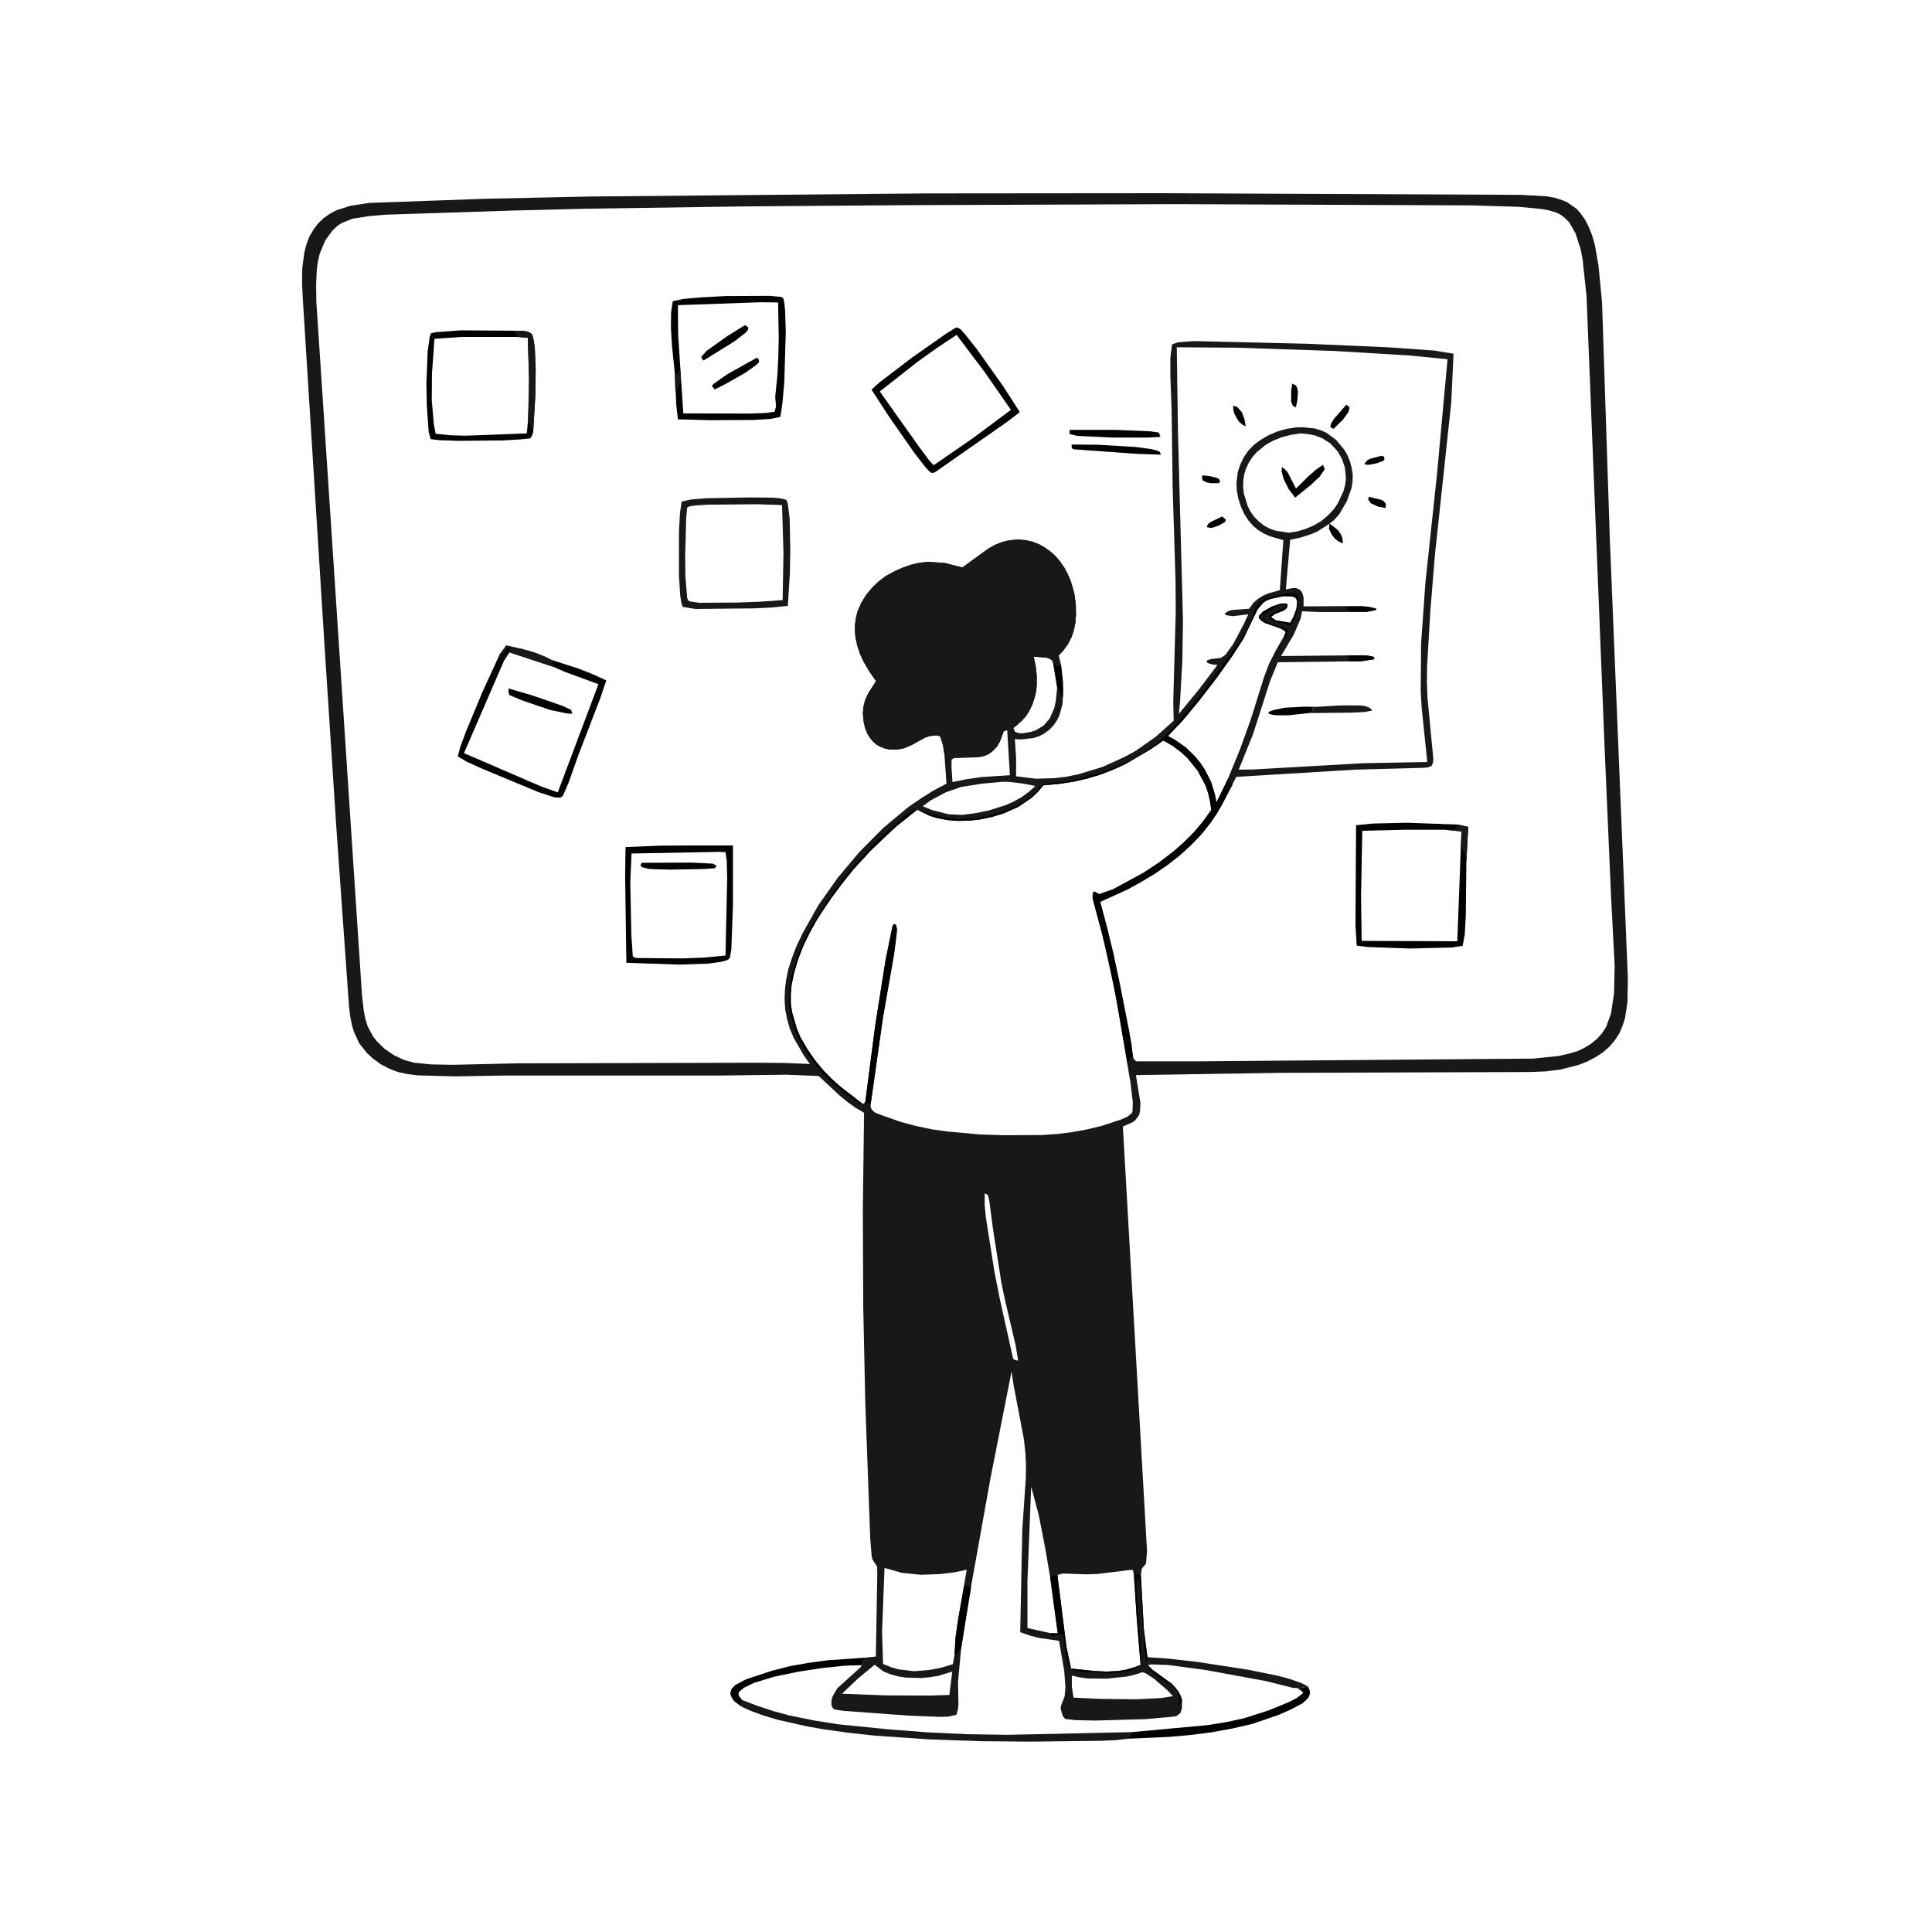 <svg width="150" height="150" viewBox="0 0 150 150" fill="none" xmlns="http://www.w3.org/2000/svg">
<path d="M63.559 83.537L61.009 83.441L55.877 83.505H39.072L35.303 83.569L32.401 83.489L31.647 83.392L30.894 83.232L30.188 82.959L29.531 82.607L28.921 82.158L28.504 81.773L27.879 80.987L27.478 80.105L27.334 79.64L27.189 78.902L27.093 78.085L26.115 64.278L25.217 50.471L23.517 23.323L23.453 22.056L23.469 20.805L23.63 19.586L23.79 18.977L24.014 18.384L24.319 17.854L24.688 17.357L25.121 16.94L25.602 16.604L26.099 16.331L27.206 15.978L28.665 15.754L37.661 15.433L45.807 15.257L72.009 15.016L90.066 15L118.112 15.128L120.084 15.241L120.71 15.353L121.319 15.545L121.704 15.722L122.41 16.219L122.746 16.604L123.051 17.037L123.308 17.518L123.612 18.271L123.837 19.073L124.109 20.645L124.382 23.451L124.991 41.972L126.386 75.936L126.354 77.828L126.162 79.063L125.97 79.656L125.729 80.217L125.392 80.746L124.975 81.244L124.446 81.709L123.853 82.094L123.211 82.43L122.538 82.687L121.159 83.04L119.972 83.184L118.769 83.232L99.382 83.296L88.189 83.472L88.542 85.605L88.51 86.295L88.43 86.584L88.109 87.016L87.901 87.145L87.179 87.465L89.055 120.419L88.975 121.397L88.654 121.782L88.574 122.279L88.815 126.561L89.087 128.661L89.119 129.287L89.472 129.639L90.98 130.73L91.493 131.323L91.781 131.981L91.765 132.622L91.653 132.991L91.348 133.231L91.124 133.279L88.943 133.472L85.046 133.584L83.491 133.552L82.705 133.456L82.513 133.231L82.352 132.67L82.384 132.414L82.657 131.708L82.721 131.018L82.625 129.72L82.224 127.394L80.685 127.17L79.931 126.977L79.209 126.721L79.37 118.783L79.642 114.79L79.658 113.796L79.61 112.818L79.498 111.76L78.696 107.542L78.536 106.484L76.884 114.854L75.168 124.428L74.623 127.972L74.383 130.553L74.415 132.317L74.367 132.75L74.254 133.135L73.613 133.279L72.923 133.296L70.518 133.199L65.483 132.83L64.777 132.718L64.633 132.574L64.553 132.365V132.029L64.649 131.692L65.002 131.083L66.83 129.431L67.054 128.966L67.263 128.693L68 128.613L68.113 122.183L68.097 121.622L67.744 121.092L67.68 120.852L67.567 119.473L67.183 109.001L67.022 101.465L66.99 93.928L67.086 86.391L66.445 86.022L65.82 85.573L65.226 85.092L63.559 83.537ZM68.562 129.19L69.155 129.431L69.748 129.607L70.951 129.752L72.17 129.655L73.084 129.479L73.982 129.206L74.11 128.469L74.19 127.122L74.383 125.775L75.056 121.878L74.03 122.087L72.939 122.215L71.48 122.263L70.037 122.119L68.674 121.734L68.481 126.705L68.562 129.19ZM83.154 129.543L84.966 129.736L85.896 129.784L86.81 129.736L87.404 129.639L87.981 129.479L88.558 129.271L88.269 125.807L88.045 122.359L87.965 121.926L87.853 121.878L85.239 122.199L84.373 122.231L82.513 122.167L82.096 122.279L82.801 127.875L83.154 129.543ZM79.771 126.4L81.567 126.801L82.128 126.817L81.534 122.439L81.134 120.114L80.653 117.645L80.059 115.416L79.771 122.744V126.4ZM73.324 58.585L73.212 57.847L72.987 57.158L72.715 57.094L72.218 57.142L71.849 57.254L70.438 58.008L70.053 58.136L69.54 58.2L69.027 58.184L68.353 57.992L68.049 57.815L67.776 57.591L67.375 57.03L67.166 56.549L67.054 56.035L66.99 55.394L67.038 54.849L67.166 54.352L67.391 53.855L68.016 52.876L67.503 52.155L67.054 51.385L66.766 50.76L66.557 50.134L66.413 49.477L66.365 48.996L66.445 48.002L66.573 47.488L66.862 46.815L67.231 46.206L67.696 45.644L68.209 45.147L68.786 44.714L69.427 44.361L70.117 44.057L70.775 43.832L71.416 43.688L72.041 43.624L73.324 43.704L74.719 44.057L76.724 42.597L77.237 42.309L78.183 41.972L79.097 41.892L79.658 41.94L80.188 42.068L80.685 42.261L81.15 42.533L81.599 42.854L81.999 43.223L82.352 43.64L82.914 44.57L83.282 45.58L83.411 46.093L83.523 46.911L83.539 47.713L83.491 48.338L83.379 48.916L83.202 49.445L82.946 49.958L82.609 50.439L82.192 50.904L82.384 51.69L82.545 53.518L82.497 54.64L82.256 55.538L82.048 55.955L81.791 56.324L81.47 56.661L81.07 56.95L80.653 57.174L80.22 57.302L79.29 57.414L78.792 57.382L78.889 58.826V60.269L80.428 60.461L81.887 60.413L82.817 60.301L83.747 60.108L85.592 59.547L87.323 58.761L88.173 58.297L89.729 57.206L91.124 55.955L91.092 54.48L91.284 47.488L91.268 45.067L91.044 37.835L90.963 31.773L90.867 29.192V27.78L90.996 26.738L91.445 26.578L92.679 26.482L101.515 26.69L107.753 26.963L111.361 27.219L112.852 27.46L112.676 31.228L111.409 43.062L111.056 47.376L110.8 51.69L110.784 52.925L110.832 54.191L111.281 58.89L111.265 59.194L111.153 59.467L110.864 59.579L110.559 59.611L105.219 59.756L95.983 60.317L94.908 62.434L94.475 63.155L94.01 63.845L93.273 64.775L92.455 65.625L91.573 66.427L90.627 67.164L89.649 67.838L87.564 69.04L85.415 70.019L85.96 72.007L86.874 76.016L87.66 80.009L87.949 81.981L88.029 82.222L88.205 82.398H93.353L119.026 82.19L121.063 81.981L121.928 81.773L122.506 81.596L123.035 81.34L123.532 81.035L124.013 80.634L124.398 80.201L124.687 79.752L125.072 78.71L125.312 77.154L125.36 74.958L125.072 69.393L124.558 57.495L123.179 23.002L122.875 20.163L122.73 19.378L122.329 18.127L121.832 17.261L121.512 16.94L121.191 16.684L120.838 16.507L120.261 16.331L119.619 16.219L117.92 16.058L114.296 15.946L91.268 15.85L70.149 15.93L57.85 16.026L45.55 16.203L39.81 16.347L29.98 16.668L28.633 16.78L27.334 16.988L26.516 17.325L26.179 17.55L25.81 17.902L25.249 18.672L24.816 19.715L24.672 20.34L24.592 20.997L24.544 22.136L24.56 23.403L28.104 77.251L28.232 78.405L28.36 79.079L28.552 79.704L28.969 80.474L29.258 80.843L29.867 81.436L30.573 81.917L31.343 82.286L32.16 82.51L33.475 82.639L35.159 82.671L40.162 82.558L58.748 82.51L60.832 82.526L62.885 82.607L62.42 81.965L61.634 80.602L61.313 79.849L61.105 79.111L60.961 78.357L60.913 77.587L60.945 76.802L61.041 76.032L61.201 75.262L61.442 74.509L61.827 73.482L62.324 72.44L63.542 70.275L65.034 68.158L66.718 66.154L68.578 64.278L70.502 62.674L71.528 61.969L72.506 61.359L73.485 60.846L73.324 58.585ZM81.005 60.974L80.588 61.471L80.123 61.92L79.065 62.642L77.878 63.171L76.948 63.444L76.002 63.636L75.184 63.717L74.35 63.733L73.533 63.668L72.731 63.508L72.202 63.348L71.207 62.867L69.62 64.133L67.519 66.122L66.284 67.469L64.777 69.377L63.43 71.398L62.869 72.408L62.372 73.418L61.971 74.46L61.666 75.471L61.458 76.449L61.394 77.186V77.908L61.49 78.582L61.875 79.897L62.147 80.538L62.676 81.452L63.302 82.35L63.895 83.072L64.521 83.713L65.21 84.338L66.99 85.718L67.134 85.605L67.199 85.429L67.952 79.608L68.77 74.46L69.283 71.959L69.379 71.734L69.556 71.782L69.636 72.103L69.62 72.44L69.412 74.092L68.546 79.047L67.6 85.718V85.974L67.728 86.199L67.936 86.375L68.225 86.503L69.909 87.097L71.095 87.417L72.314 87.674L73.549 87.85L76.05 88.075L77.927 88.139L80.925 88.123L82.096 88.043L83.25 87.898L84.389 87.69L85.527 87.417L87.083 86.904L87.532 86.696L87.869 86.439L87.933 86.263L87.949 85.557L87.772 84.082L86.778 78.133L86.073 74.621L85.592 72.6L84.87 69.906L84.822 69.602L84.854 69.297L84.982 69.217L85.335 69.425L86.425 69.04L88.735 67.79L89.953 66.988L91.108 66.106L91.91 65.4L92.679 64.631L93.385 63.797L94.042 62.883L93.946 62.225L93.802 61.584L93.593 60.974L92.984 59.836L92.166 58.826L91.669 58.377L91.028 57.896L90.322 57.495L89.312 58.184L87.404 59.307L86.425 59.756L85.431 60.141L84.405 60.445L83.363 60.686L82.224 60.862L81.005 60.974ZM99.687 49.397L99.815 49.092L99.735 48.964L99.366 48.771L98.212 48.37L97.955 48.21L97.731 47.986L97.747 47.809L98.051 47.488L98.725 47.103L99.43 46.863L99.831 46.847L99.96 46.927L99.944 47.12L99.831 47.28L99.655 47.408L98.997 47.665L98.677 47.905L99.046 48.162L100.168 48.354L100.425 47.889L100.649 47.28L100.713 46.751L100.665 46.558L100.569 46.398L100.296 46.302L99.639 46.286L98.661 46.494L98.34 46.622L98.067 46.799L97.634 47.312L96.528 49.605L95.646 50.968L94.443 52.652L93.096 54.4L91.781 55.987L90.675 57.142L91.252 57.463L92.07 58.04L92.792 58.745L93.209 59.259L93.577 59.82L94.026 60.718L94.315 61.664L94.443 62.305L95.325 60.493L96.271 58.184L97.121 55.827L98.132 52.588L98.532 51.529L99.078 50.455L99.687 49.397ZM71.641 62.594L72.378 62.899L73.645 63.219L74.719 63.267L75.714 63.139L76.74 62.931L78.071 62.514L78.712 62.225L79.322 61.889L79.867 61.488L80.38 61.023L79.386 60.83L78.311 60.702H77.782L76.211 60.846L74.607 61.103L73.42 61.52L72.25 62.145L71.641 62.594ZM72.138 131.644L73.709 131.596L73.934 129.784L72.811 130.12L72.202 130.217L71.576 130.281L70.326 130.249L69.716 130.153L69.139 129.992L68.61 129.784L67.904 129.255L66.605 130.329L65.371 131.5L68.754 131.628L72.138 131.644ZM100.056 41.363L100.745 41.251L101.387 41.058L102.012 40.785L102.589 40.449L103.103 40.016L103.584 39.503L103.872 39.07L104.305 38.139L104.434 37.658L104.498 37.145L104.417 36.295L104.193 35.638L103.856 35.045L103.279 34.419L102.638 34.018L102.108 33.81L101.531 33.698L100.954 33.65L100.232 33.762L99.543 33.938L98.885 34.195L98.276 34.532L97.554 35.125L97.218 35.51L96.945 35.943L96.736 36.392L96.592 36.857L96.528 37.322L96.512 37.819L96.576 38.332L96.865 39.278L97.089 39.727L97.378 40.128L97.731 40.481L98.132 40.801L98.581 41.042L99.046 41.202L100.056 41.363ZM76.451 92.645V93.591L76.547 94.553L77.205 98.722L77.654 100.984L78.664 105.506L78.841 105.602L79.049 105.634L78.857 104.463L78.039 100.984L77.75 99.605L77.093 95.403L76.804 93.19L76.692 92.773L76.451 92.645ZM83.347 131.804L85.399 131.9L88.254 131.932L90.146 131.836L91.076 131.692L90.611 131.211L89.568 130.313L88.911 129.896L88.686 129.832L88.157 130.008L87.468 130.169L85.944 130.329L84.437 130.313L83.747 130.217L83.218 130.088V130.954L83.347 131.804ZM82.08 53.389L81.775 51.513L81.663 51.257L81.422 51.112L81.166 51.048L80.252 50.984L80.412 51.738L80.492 52.459V53.165L80.444 53.694L80.316 54.207L80.139 54.736L79.883 55.25L79.642 55.618L79.354 55.955L78.68 56.517L78.792 56.805L79.081 56.917L79.402 56.933L80.107 56.805L80.46 56.677L81.037 56.324L81.502 55.779L81.855 54.977L81.968 54.448L82.08 53.389ZM73.869 59.483L73.95 60.718L75.072 60.493L76.163 60.333L78.408 60.189L78.199 56.693L77.942 56.757L77.622 57.591L77.397 57.976L77.093 58.297L76.756 58.553L76.355 58.713L75.906 58.794L74.078 58.842L73.869 58.97V59.483ZM91.364 26.963L91.461 33.698L91.846 48.146L91.797 51.273L91.621 54.448L91.525 55.426L93.064 53.55L94.523 51.626L94.155 51.593L93.818 51.497L93.722 51.433L93.674 51.289L94.042 51.161L94.684 51.096L94.876 51.032L95.149 50.824L95.742 50.006L96.56 48.467L96.913 47.697L95.694 47.841L95.197 47.761L95.069 47.665L95.117 47.617L95.341 47.456L95.662 47.36L96.977 47.264L97.33 46.783L97.666 46.494L98.051 46.254L98.452 46.077L99.366 45.821L99.639 41.94L98.597 41.635L98.132 41.427L97.683 41.154L97.282 40.818L96.913 40.385L96.592 39.887L96.335 39.31L96.143 38.717L96.031 38.108L95.999 37.482L96.095 36.68L96.287 36.087L96.56 35.51L96.913 34.996L97.346 34.547L97.859 34.163L98.484 33.794L99.158 33.505L99.879 33.297L100.617 33.184L101.114 33.169L102.076 33.265L102.557 33.409L102.99 33.601L103.744 34.163L104.369 34.916L104.626 35.365L104.818 35.846L104.947 36.343L105.027 36.857L105.011 37.37L104.931 37.899L104.578 38.893L103.985 39.919L103.6 40.352L103.231 40.657L103.84 41.138L104.081 41.459L104.225 41.812L104.241 42.181L103.92 42.02L103.632 41.796L103.407 41.507L103.183 41.042L103.231 40.657L102.301 41.251L101.788 41.475L100.986 41.732L100.168 41.908L99.831 45.757L100.36 45.66H100.617L100.874 45.757L101.018 45.885L101.114 46.045L101.21 46.398V47.087L105.668 47.055L106.502 47.152L106.855 47.264L106.807 47.36L106.695 47.392L106.085 47.504L102.942 47.52L101.098 47.456L100.97 48.05L100.457 49.252L99.463 50.936L105.716 50.872L106.213 50.904L106.662 51L106.711 51.177L105.716 51.337L99.206 51.417L98.597 52.908L97.298 56.965L96.175 59.756L97.314 59.74L105.781 59.259L110.816 59.162L110.383 55.025L110.303 53.646L110.335 49.91L110.671 45.211L111.569 36.809L112.387 27.893L109.485 27.604L103.648 27.251L96.047 26.995L91.364 26.963Z" fill="#191818"/>
<path d="M88.042 122.359L88.154 122.199L88.571 122.279L88.811 126.561L89.084 128.661L89.116 129.287L89.469 129.639L90.976 130.73L91.297 131.067L91.65 131.612L91.778 131.981L91.682 132.221L91.537 132.43L91.425 132.189L91.537 132.221L91.522 131.628L91.441 131.387L91.217 131.083L90.912 130.826L89.517 129.912L89.325 129.736L89.084 129.303L88.86 128.036L88.555 123.273L88.443 122.68L88.33 122.327L88.266 122.471L88.218 123.402L88.603 128.437L88.587 129.271L88.443 129.415L87.881 129.688L87.481 129.8L86.422 129.912L83.904 129.8L83.311 129.671L83.007 129.415L82.91 129.206L82.75 128.437L82.622 127.186L82.541 126.897L82.397 126.865L81.804 127.01H81.627L81.563 126.801L82.125 126.817L81.531 122.439L82.093 122.279L82.798 127.875L83.151 129.543L84.963 129.736L85.893 129.784L86.807 129.736L87.4 129.639L87.978 129.479L88.555 129.271L88.266 125.807L88.042 122.359Z" fill="black"/>
<path d="M74.863 123.097L75.392 123.257L74.623 127.972L74.27 128.405L74.109 128.469L74.19 127.122L74.382 125.775L74.863 123.097Z" fill="black"/>
<path d="M39.311 50.118L40.498 50.375L41.701 50.727L42.791 51.225L44.972 51.93L46.062 52.363L47.073 52.828L46.576 54.288L44.908 58.617L44.122 60.83L43.705 61.776L43.497 61.937L43.048 61.904L41.813 61.504L37.419 59.675L36.217 59.13L35.543 58.729L35.735 57.992L36.2 56.741L37.483 53.662L38.814 50.776L39.311 50.118ZM39.135 51.289L36.024 58.473L42.037 61.071L43.304 61.52L46.463 53.117L43.833 52.155L43 51.786L39.552 50.647L39.135 51.289Z" fill="black"/>
<path d="M39.489 53.454L41.253 53.967L43.626 54.785L44.331 55.105L44.444 55.41L44.011 55.394L42.712 55.121L40.595 54.4L39.553 53.967L39.473 53.71L39.489 53.454Z" fill="black"/>
<path d="M39.31 50.118L41.106 50.535L42.261 50.952L42.79 51.225L43.047 51.626L42.999 51.786L39.551 50.647L39.134 51.289L39.07 51.16L39.182 50.936L39.631 50.423V50.311L39.423 50.327L39.23 50.471L38.765 51.209L38.477 51.529L38.813 50.776L39.31 50.118Z" fill="#191818"/>
<path d="M105.286 64.069L106.585 63.941L109.231 63.877L113.176 64.021L113.994 64.198L113.849 66.924L113.801 71.157L113.721 72.568L113.561 73.434L112.743 73.562L109.52 73.643L106.232 73.53L105.334 73.418L105.238 71.799L105.286 64.069ZM105.719 73.049L113.144 73.081L113.465 64.55L112.166 64.422H108.959L105.767 64.502L105.671 69.602L105.719 73.049Z" fill="black"/>
<path d="M113.174 64.021L113.992 64.198L113.848 66.924L113.736 66.314L113.431 65.785L113.463 64.55L112.164 64.422L112.95 64.39L113.11 64.246L113.174 64.021Z" fill="#191818"/>
<path d="M52.395 29.031L52.17 26.818L52.09 25.455L52.106 24.237L52.234 23.387L53.036 23.21L54.511 23.082L56.355 22.986L59.755 22.97L60.637 23.05L60.813 23.146L60.894 23.499L60.958 24.157L61.006 25.776L60.894 29.641L60.749 31.292L60.589 32.367L59.803 32.527L58.44 32.607L55.072 32.623L52.635 32.559L52.507 31.453L52.395 29.031ZM52.795 28.181L53.052 32.094L58.264 32.11L59.466 32.062L60.14 31.966L60.252 31.549L60.188 30.811L60.364 29.063L60.428 27.668L60.461 26.273L60.412 23.483L59.033 23.467L52.635 23.692L52.651 25.936L52.795 28.181Z" fill="black"/>
<path d="M57.833 25.247L58.089 25.407V25.584L57.897 25.824L57.031 26.498L54.626 27.989L54.497 27.861L54.449 27.7L54.85 27.251L56.438 26.113L57.833 25.247Z" fill="black"/>
<path d="M58.777 27.764L58.906 27.909L58.938 28.101L58.729 28.326L57.88 28.935L56.292 29.833L55.49 30.234L55.266 29.961L55.41 29.801L56.452 29.063L58.777 27.764Z" fill="black"/>
<path d="M52.831 28.759L52.864 29.625L52.607 30.202L52.431 30.346L52.398 29.16L52.831 28.759Z" fill="#191818"/>
<path d="M53.859 65.641H56.906V70.275L56.778 73.739L56.681 74.284L56.617 74.444L56.409 74.557L56.024 74.669L55.014 74.813L52.769 74.893L48.631 74.749L48.535 68.014L48.567 65.769L51.213 65.657L53.859 65.641ZM49.032 66.266L48.936 68.559L49.016 72.552L49.129 74.252L49.321 74.364L49.545 74.38L52.945 74.412L54.645 74.348L56.328 74.188L56.457 68.207L56.425 66.827L56.328 66.17L55.847 66.138L49.032 66.266Z" fill="black"/>
<path d="M49.831 66.988L53.728 66.972L55.347 67.052L55.636 67.212L55.508 67.405L54.674 67.469L52.044 67.517L50.809 67.485L50.312 67.453L49.847 67.325L49.719 67.18L49.831 66.988Z" fill="black"/>
<path d="M58.247 38.621L59.979 38.637L60.54 38.685L60.989 38.781L61.086 38.861L61.166 39.118L61.31 40.24L61.358 42.742L61.326 44.506L61.166 47.039L59.915 47.168L58.632 47.232L53.998 47.28L53.004 47.12L52.891 46.767L52.811 46.206L52.715 44.762V41.267L52.795 39.807L52.923 38.941L53.645 38.781L54.8 38.685L58.247 38.621ZM57.189 46.783L58.969 46.719L60.765 46.59L60.829 42.902L60.717 39.214L58.776 39.15L55.008 39.182L53.966 39.246L53.549 39.31L53.356 39.406L53.276 40.208L53.196 43.159L53.212 44.73L53.356 46.43L53.42 46.606L53.533 46.687L54.27 46.799L57.189 46.783Z" fill="#191818"/>
<path d="M74.239 25.423L74.383 25.455L74.559 25.551L74.912 25.936L75.794 27.043L77.879 29.977L79.178 31.998L78.103 32.816L72.571 36.68L72.331 36.728L72.154 36.6L71.817 36.231L70.984 35.157L68.995 32.302L67.664 30.25L68.305 29.673L70.807 27.764L73.437 25.92L74.239 25.423ZM68.305 30.394L71.416 34.772L72.122 35.718L72.491 36.119L75.538 34.018L78.488 31.821L76.436 28.871L74.271 26L72.747 27.011L71.224 28.101L68.305 30.394Z" fill="black"/>
<path d="M41.396 33.553L41.316 33.81L41.171 34.034L40.434 34.114L39.039 34.195L35.575 34.227L34.164 34.179L33.442 34.098L33.282 33.537L33.138 31.517L33.105 29.801L33.202 27.315L33.362 26.145L33.474 25.872L33.827 25.792L35.8 25.648L40.434 25.68L40.915 25.728L41.316 25.952L41.428 26.369L41.524 27.059L41.588 28.71L41.572 30.555L41.396 33.553ZM40.899 33.649L40.995 32.671L41.059 31.068L41.075 29.448L40.979 26.225L40.193 26.161H35.848L33.731 26.305L33.538 28.999L33.522 31.068L33.683 32.944L33.827 33.681L34.982 33.794L36.168 33.826L40.899 33.649Z" fill="black"/>
<path d="M39.953 25.68L40.675 25.696L41.14 25.808L41.316 25.952L41.428 26.369L41.525 27.059L41.589 28.711L41.573 30.555L41.396 33.553L40.995 32.671L41.076 29.448L40.979 26.225L40.194 26.161L39.953 25.68Z" fill="#191818"/>
<path d="M83.043 33.377H86.667L89.329 33.489L89.97 33.585L90.099 33.922L89.169 33.97H86.346L83.636 33.842L83.043 33.698V33.377Z" fill="black"/>
<path d="M83.199 34.515L85.268 34.531L88.218 34.708L89.389 34.868L89.822 34.98L90.03 35.077L90.095 35.173L90.111 35.301L88.266 35.237L83.36 34.884L83.215 34.804L83.199 34.515Z" fill="black"/>
<path d="M102.158 54.881L104.082 54.769H105.621L105.974 54.817L106.247 54.913L106.487 55.073L106.535 55.169L105.942 55.282L104.836 55.33L101.645 55.362L101.853 55.25L101.981 55.057H101.901V55.009L102.158 54.881Z" fill="#191818"/>
<path d="M101.644 55.362L100.024 55.538H99.142L98.757 55.49L98.469 55.394L98.517 55.266L98.838 55.137L99.768 54.945L101.307 54.865L102.157 54.881L101.9 55.009V55.057H101.981L101.852 55.25L101.644 55.362Z" fill="black"/>
<path d="M104.528 31.42L104.769 31.597V31.725L104.688 31.998L104.272 32.575L103.534 33.297L103.277 33.152L103.358 32.864L103.55 32.543L104.528 31.42Z" fill="black"/>
<path d="M100.342 29.785L100.615 29.929L100.727 30.154L100.775 30.442L100.727 31.068L100.615 31.629L100.374 31.501L100.246 31.196V30.298L100.342 29.785Z" fill="black"/>
<path d="M95.742 31.485L96.095 31.629L96.432 32.03L96.624 32.575L96.72 33.104L96.448 32.96L96.207 32.752L96.015 32.463L95.854 32.158L95.758 31.837L95.742 31.485Z" fill="black"/>
<path d="M94.89 40.096L95.178 40.352L95.13 40.513L94.633 40.801L94.072 40.994L93.703 40.93L93.719 40.834L93.799 40.689L93.992 40.529L94.89 40.096Z" fill="black"/>
<path d="M107.209 35.398L107.433 35.429L107.497 35.622L107.433 35.766L106.872 35.975L106.295 36.087H106.102L105.926 36.007L106.166 35.734L106.359 35.622L107.209 35.398Z" fill="black"/>
<path d="M106.275 38.572L107.205 38.797L107.413 38.893L107.606 39.118L107.574 39.438L107.028 39.342L106.451 39.086L106.227 38.797L106.275 38.572Z" fill="black"/>
<path d="M93.352 36.905L93.946 36.969L94.507 37.113L94.651 37.209L94.731 37.37L94.635 37.514H93.978L93.673 37.45L93.384 37.306L93.32 37.113L93.352 36.905Z" fill="black"/>
<path d="M74.722 44.057L76.726 42.597L77.239 42.309L77.801 42.068L78.618 41.908L79.1 41.892L79.661 41.94L80.19 42.068L80.687 42.261L81.152 42.533L81.601 42.854L82.002 43.223L82.659 44.089L83.124 45.067L83.413 46.093L83.525 46.911L83.541 47.713L83.493 48.338L83.381 48.916L83.205 49.445L82.948 49.958L82.611 50.439L82.194 50.904L82.387 51.69L82.05 51.754L81.778 51.513L81.665 51.257L81.425 51.112L81.168 51.048L80.254 50.984L80.415 51.738L80.495 52.459V53.165L80.447 53.694L80.318 54.207L80.142 54.736L79.885 55.25L79.645 55.618L79.035 56.244L78.683 56.516L78.586 56.468L78.554 56.548L78.202 56.693L77.945 56.757L77.624 57.591L77.4 57.976L77.095 58.296L76.758 58.553L76.357 58.713L75.908 58.794L74.08 58.842L73.872 58.97V59.483L73.792 58.97L73.712 58.842L73.327 58.585L73.214 57.847L72.99 57.158L72.717 57.094L72.22 57.142L71.851 57.254L70.793 57.847L70.055 58.136L69.542 58.2L69.029 58.184L68.676 58.12L68.051 57.815L67.554 57.318L67.377 57.03L67.169 56.548L67.057 56.035L66.993 55.394L67.041 54.849L67.169 54.352L67.394 53.855L68.019 52.876L67.506 52.155L67.057 51.385L66.768 50.76L66.56 50.134L66.415 49.477L66.367 48.499L66.447 48.002L66.576 47.488L66.864 46.815L67.233 46.206L67.698 45.644L68.211 45.147L68.789 44.714L69.43 44.361L70.12 44.057L70.777 43.832L71.418 43.688L72.044 43.624L73.327 43.704L74.722 44.057Z" fill="#191818"/>
<path d="M102.72 36.087L102.848 36.44L102.463 37.001L101.822 37.61L100.555 38.637L100.042 37.963L99.673 37.209L99.481 36.52L99.513 36.568L99.529 36.263L99.753 36.424L99.978 36.68L100.619 37.931L101.613 36.953L102.158 36.472L102.72 36.087Z" fill="black"/>
<path d="M66.995 85.717L66.738 85.669L66.498 85.541L65.664 84.948L64.83 84.258L64.028 83.472L63.306 82.623L62.841 82.029L62.088 80.778L61.783 80.121L61.382 78.79L61.27 78.004L61.254 77.219L61.334 76.433L61.478 75.647L61.959 74.108L62.441 72.969L63.018 71.879L64.269 69.874L65.519 68.142L66.209 67.308L67.636 65.737L68.406 64.983L70.282 63.316L70.843 62.915L70.972 62.883L71.308 62.915L73.008 63.396L74.291 63.588L75.558 63.572L76.873 63.332L78.38 62.802L79.583 62.209L80.304 61.648L80.673 61.135L81.01 60.894L81.683 60.766L82.838 60.686L84.201 60.365L85.58 59.948L87.376 59.226L88.226 58.777L89.044 58.28L89.814 57.719L90.503 57.11L91.177 56.404L93.678 53.341L96.388 49.605L96.837 48.803L97.222 47.969L97.463 47.216L97.575 47.023L97.831 46.751L98.168 46.542L98.537 46.382L100.141 46.045L100.445 46.061L100.686 46.157L100.798 46.398L100.782 47.119L100.557 47.953L100.237 48.595L100.028 48.579L99.788 48.402L99.034 48.306L98.858 48.242L98.537 47.953L98.569 47.777L98.697 47.649L99.692 47.2L99.82 47.055L99.772 46.943L99.451 46.975L99.146 47.087L98.312 47.617L97.912 47.729L97.847 47.825L97.928 48.001L98.361 48.29L98.874 48.498L99.916 48.803L99.948 49.044L99.836 49.621L99.692 49.397L99.82 49.092L99.74 48.964L99.371 48.771L98.216 48.37L97.96 48.21L97.735 47.985L97.751 47.809L98.056 47.488L98.729 47.103L99.435 46.863L99.836 46.847L99.964 46.927L99.948 47.119L99.836 47.28L99.659 47.408L99.002 47.665L98.681 47.905L99.05 48.162L100.173 48.354L100.429 47.889L100.654 47.28L100.718 46.751L100.67 46.558L100.574 46.398L100.301 46.302L99.643 46.286L98.665 46.494L98.344 46.622L98.072 46.799L97.639 47.312L96.532 49.605L95.65 50.968L94.448 52.652L93.101 54.4L91.786 55.987L90.68 57.142L91.257 57.462L92.075 58.04L92.796 58.745L93.213 59.258L93.582 59.82L94.031 60.718L94.32 61.664L94.448 62.305L95.33 60.493L95.683 60.942L94.48 63.155L94.015 63.845L93.277 64.775L92.459 65.625L91.578 66.427L90.631 67.164L89.653 67.838L88.627 68.463L87.569 69.04L85.42 70.019L86.446 74.011L87.841 81.003L87.953 81.981L87.841 82.174L87.873 82.077L87.841 82.029L87.537 82.558L86.51 76.673L85.596 72.6L84.874 69.906L84.826 69.602L84.859 69.297L84.987 69.217L85.34 69.425L86.43 69.04L88.739 67.79L89.958 66.988L91.112 66.106L91.914 65.4L92.684 64.63L93.389 63.797L94.047 62.883L93.951 62.225L93.806 61.584L93.598 60.974L92.989 59.836L92.171 58.825L91.674 58.377L91.032 57.895L90.327 57.495L89.316 58.184L87.408 59.307L86.43 59.756L85.436 60.14L84.409 60.445L83.367 60.686L82.229 60.862L81.01 60.974L80.593 61.471L80.128 61.92L79.07 62.642L77.883 63.171L76.953 63.444L76.007 63.636L75.189 63.716L74.355 63.732L73.537 63.668L72.736 63.508L72.206 63.348L71.212 62.867L69.625 64.133L68.759 64.903L67.524 66.122L66.289 67.469L65.519 68.415L64.076 70.371L63.435 71.397L62.873 72.408L62.376 73.418L61.975 74.46L61.671 75.471L61.462 76.449L61.398 77.186V77.908L61.494 78.582L61.879 79.897L62.152 80.538L62.681 81.452L63.306 82.35L63.9 83.072L64.525 83.713L65.215 84.338L66.995 85.717Z" fill="black"/>
<path d="M67.199 85.429L67.953 79.608L68.771 74.46L69.284 71.959L69.38 71.734L69.556 71.782L69.637 72.103L69.621 72.44L69.412 74.092L68.546 79.047L67.6 85.718L67.295 85.637L67.199 85.429Z" fill="black"/>
<path d="M101.206 47.087H104.413L104.782 47.488L102.938 47.52L101.094 47.456L101.206 47.087Z" fill="#191818"/>
<path d="M81.777 51.513L82.05 51.754L82.387 51.69L82.531 52.908V54.143L82.419 54.031L82.323 53.678L82.082 53.389L81.777 51.513Z" fill="black"/>
<path d="M104.422 47.087H106.09L106.859 47.264L106.811 47.36L106.699 47.392L106.09 47.504L104.791 47.488L104.422 47.087Z" fill="black"/>
<path d="M104.752 50.888L106.211 50.904L106.66 51L106.708 51.177L105.714 51.337H104.688L104.752 50.888Z" fill="black"/>
<path d="M103.232 40.657L103.841 41.138L104.082 41.459L104.226 41.812L104.242 42.181L103.921 42.02L103.633 41.796L103.408 41.507L103.184 41.042L103.232 40.657Z" fill="black"/>
<path d="M57.61 131.98L58.813 132.445L60.032 132.846L61.266 133.183L63.159 133.568L65.067 133.873L68.899 134.258L71.994 134.498L75.089 134.642L78.184 134.691L87.87 134.482L87.533 134.883L87.581 134.995L86.635 135.107L85.4 135.156L79.996 135.22L76.244 135.188L72.123 135.043L67.921 134.755L65.869 134.53L63.912 134.258L62.645 134.033L60.368 133.52L59.294 133.199L58.364 132.862L57.578 132.51L57.61 131.98Z" fill="#191818"/>
<path d="M101.53 130.922L101.675 131.195L101.707 131.5L101.595 131.788L101.37 132.029L101.114 132.253L100.232 132.718L99.253 133.151L97.233 133.841L95.645 134.21L94.042 134.498L92.406 134.707L90.787 134.851L87.579 134.995L87.531 134.883L87.868 134.482L93.769 133.937L95.164 133.712L96.575 133.408L98.484 132.798L100.087 132.141L100.697 131.82L101.194 131.435L100.985 131.227L100.713 131.083L101.114 131.034L101.53 130.922Z" fill="black"/>
<path d="M89.09 128.661L90.693 128.774L92.954 129.03L96.819 129.623L99.208 130.104L100.154 130.361L101.02 130.666L101.534 130.922L100.908 131.067L100.395 131.051L98.294 130.521L93.58 129.655L90.71 129.271L89.394 129.223L89.122 129.287L89.09 128.661Z" fill="#191818"/>
<path d="M57.577 132.51L57.016 132.093L56.824 131.836L56.695 131.499L56.791 131.131L57.08 130.826L57.93 130.377L59.919 129.72L61.362 129.351L62.821 129.094L64.28 128.902L67.263 128.693L67.054 128.966L66.894 129.287L65.643 129.319L63.927 129.495L62.019 129.784L60.143 130.169L58.556 130.65L57.77 131.034L57.401 131.339L57.337 131.483L57.369 131.66L57.609 131.981L57.577 132.51Z" fill="black"/>
</svg>
